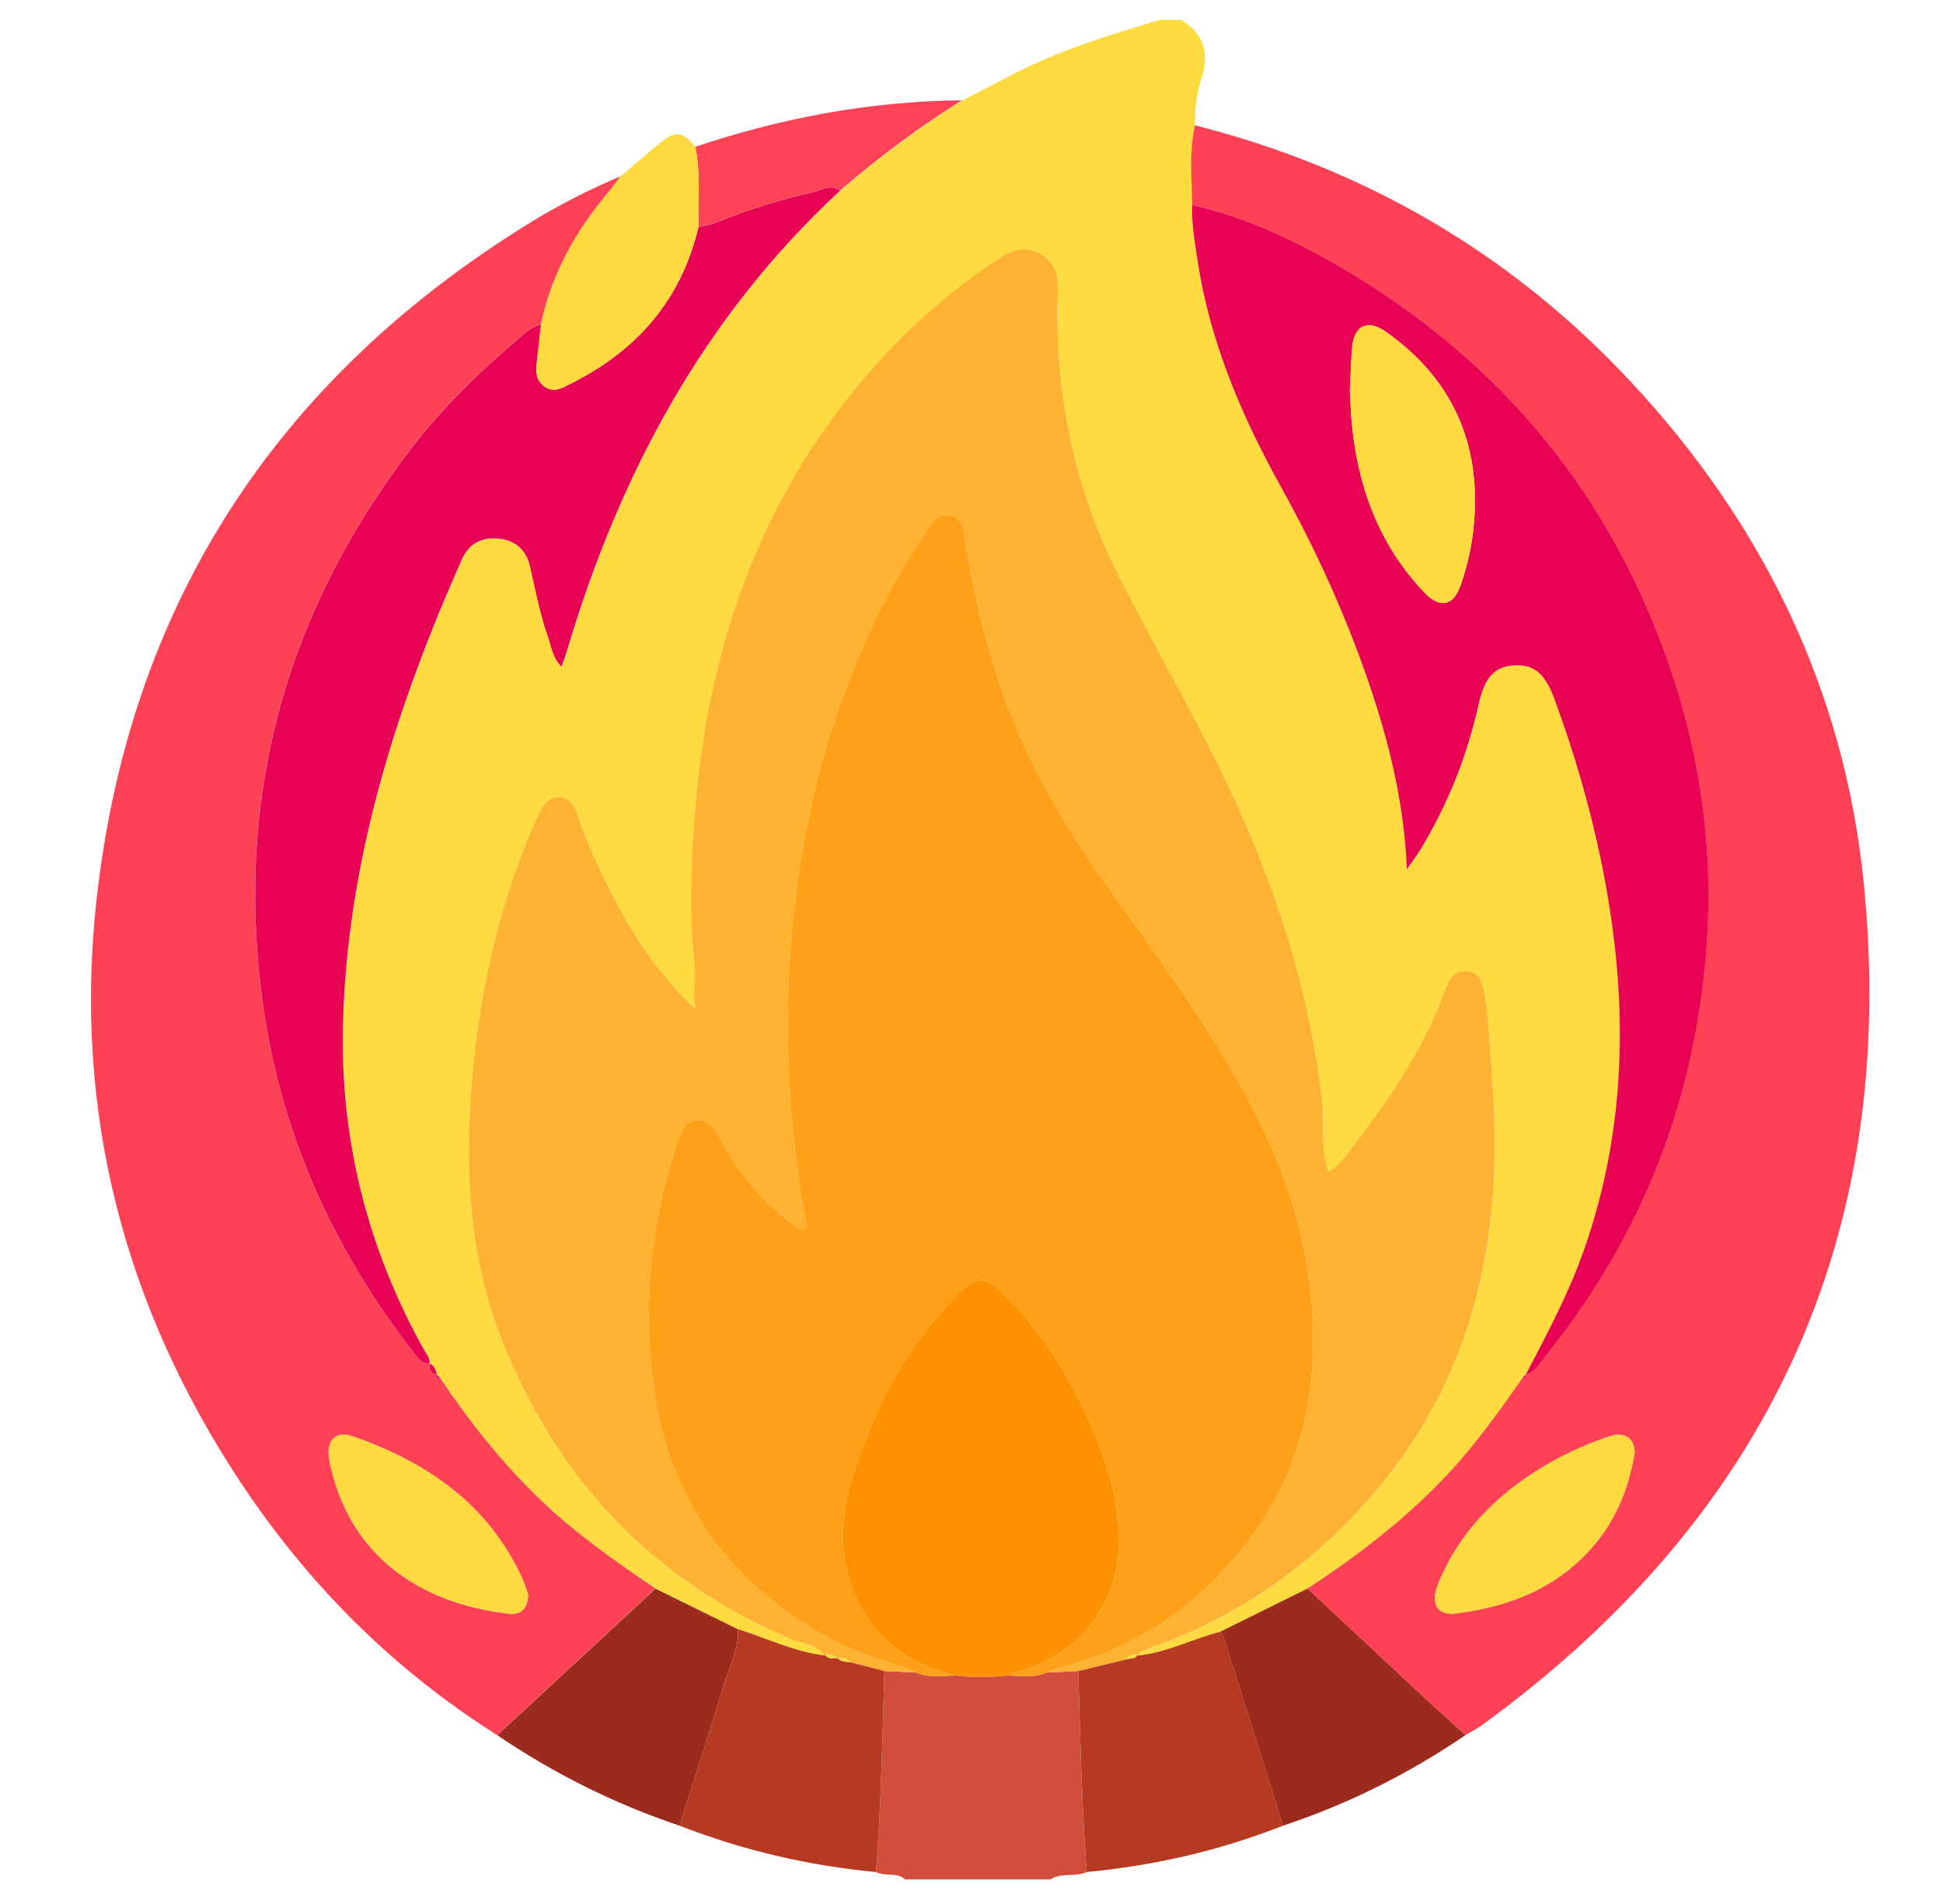 <svg width="50" height="49" viewBox="0 0 50 49" fill="none" xmlns="http://www.w3.org/2000/svg">
<g clip-path="url(#clip0_4044_24360)">
<path d="M29.834 0.508H30.395C30.974 0.863 31.127 1.353 30.924 2C30.8 2.393 30.735 2.807 30.754 3.225C30.603 3.905 30.671 4.592 30.684 5.278C30.659 5.748 30.745 6.209 30.814 6.669C31.128 8.777 31.947 10.698 32.975 12.547C33.928 14.264 34.731 16.051 35.341 17.92C35.803 19.336 36.136 20.779 36.208 22.372C36.353 22.162 36.446 22.043 36.524 21.916C37.247 20.739 37.754 19.473 38.054 18.125C38.209 17.431 38.463 17.152 38.973 17.125C39.485 17.099 39.761 17.335 40.01 18.011C40.505 19.356 40.908 20.727 41.198 22.13C41.898 25.511 41.924 28.864 40.764 32.168C40.372 33.287 39.816 34.327 39.268 35.373L39.273 35.368C39.242 35.402 39.211 35.435 39.181 35.469C38.585 36.318 37.987 37.162 37.273 37.924C36.196 39.077 34.961 40.028 33.645 40.886C32.895 41.258 32.146 41.628 31.395 41.999C30.687 42.181 30.029 42.538 29.288 42.609C29.342 42.497 29.451 42.472 29.554 42.437C31.88 41.615 33.822 40.257 35.418 38.364C38.053 35.24 38.715 31.585 38.393 27.652C38.332 26.911 38.326 26.163 38.171 25.431C38.12 25.193 38.019 25.031 37.756 25.004C37.472 24.974 37.328 25.121 37.239 25.369C36.709 26.834 35.877 28.128 34.935 29.352C34.716 29.636 34.521 29.96 34.19 30.167C33.971 29.546 34.098 28.93 34.028 28.333C33.67 25.285 32.707 22.427 31.348 19.686C30.531 18.041 29.613 16.447 28.787 14.809C27.639 12.535 27.141 10.094 27.226 7.542C27.24 7.135 27.195 6.779 26.782 6.544C26.353 6.301 26.015 6.456 25.66 6.69C24.366 7.543 23.229 8.567 22.225 9.75C20.482 11.803 19.298 14.14 18.592 16.729C18.187 18.218 17.961 19.733 17.858 21.273C17.78 22.425 17.741 23.567 17.865 24.716C17.91 25.131 17.852 25.552 17.896 25.977C17.042 25.167 16.402 24.242 15.867 23.237C15.472 22.494 15.116 21.735 14.849 20.936C14.778 20.724 14.66 20.538 14.398 20.522C14.135 20.506 14.005 20.675 13.907 20.881C13.826 21.049 13.747 21.219 13.674 21.391C12.818 23.413 12.35 25.525 12.158 27.71C11.954 30.031 12.058 32.305 12.922 34.502C14.323 38.066 16.758 40.627 20.278 42.159C20.598 42.299 20.99 42.3 21.229 42.61C20.445 42.517 19.739 42.165 18.997 41.933C18.289 41.586 17.581 41.238 16.874 40.889C15.862 40.2 14.859 39.502 13.967 38.653C12.96 37.697 12.108 36.62 11.336 35.473C11.305 35.439 11.275 35.405 11.244 35.372L11.249 35.377C11.223 35.257 11.188 35.144 11.058 35.093L11.06 35.095C11.077 34.958 10.984 34.862 10.925 34.756C9.446 32.111 8.74 29.27 8.834 26.249C8.963 22.074 10.213 18.175 11.895 14.395C12.073 13.992 12.407 13.824 12.843 13.868C13.287 13.913 13.555 14.177 13.649 14.596C13.783 15.203 13.904 15.814 14.109 16.404C14.195 16.653 14.229 16.933 14.455 17.165C14.511 17.003 14.555 16.887 14.59 16.77C15.94 12.227 18.106 8.169 21.624 4.912C22.609 4.057 23.656 3.284 24.759 2.588C25.2 2.359 25.641 2.128 26.084 1.9C27.279 1.284 28.559 0.898 29.84 0.514L29.834 0.508Z" fill="#FEDB40"/>
<path d="M27.965 48.177C27.67 48.318 27.317 48.18 27.03 48.368H23.291C23.077 48.169 22.777 48.302 22.543 48.178C22.672 46.457 22.708 44.73 22.759 43.004C23.032 43.017 23.305 43.031 23.577 43.043C23.906 43.189 24.251 43.124 24.591 43.12C25.033 43.174 25.474 43.165 25.914 43.12C26.255 43.123 26.6 43.189 26.929 43.043C27.202 43.029 27.474 43.017 27.747 43.003C27.798 44.729 27.834 46.454 27.964 48.177H27.965Z" fill="#D24E3C"/>
<path d="M27.748 43.004C27.475 43.018 27.203 43.031 26.93 43.043C26.999 43.009 27.065 42.962 27.137 42.946C28.854 42.547 30.295 41.694 31.503 40.402C32.808 39.007 33.569 37.365 33.744 35.486C33.967 33.069 33.407 30.785 32.301 28.639C31.279 26.657 29.965 24.857 28.671 23.05C27.47 21.373 26.41 19.628 25.746 17.66C25.312 16.374 25.017 15.058 24.816 13.719C24.781 13.481 24.683 13.297 24.432 13.254C24.206 13.217 24.048 13.341 23.932 13.526C23.634 14 23.31 14.459 23.041 14.949C21.352 18.032 20.52 21.362 20.316 24.847C20.191 27.006 20.349 29.163 20.705 31.3C20.724 31.413 20.84 31.557 20.689 31.63C20.564 31.691 20.472 31.548 20.374 31.476C19.542 30.865 18.927 30.073 18.456 29.163C18.346 28.952 18.198 28.826 17.944 28.83C17.667 28.835 17.577 29.021 17.501 29.235C16.771 31.264 16.547 33.386 16.793 35.489C17.156 38.603 18.833 40.901 21.663 42.325C22.279 42.635 22.954 42.765 23.579 43.043C23.306 43.031 23.033 43.017 22.761 43.004C22.471 42.929 22.182 42.855 21.891 42.78C21.805 42.668 21.68 42.671 21.558 42.67L21.553 42.685C21.463 42.599 21.355 42.569 21.233 42.578L21.227 42.607C20.987 42.295 20.596 42.295 20.275 42.155C16.757 40.624 14.322 38.062 12.919 34.498C12.055 32.3 11.952 30.027 12.155 27.707C12.347 25.521 12.816 23.409 13.671 21.387C13.743 21.215 13.823 21.045 13.904 20.877C14.004 20.671 14.133 20.502 14.396 20.518C14.657 20.534 14.776 20.719 14.847 20.932C15.115 21.731 15.47 22.49 15.864 23.233C16.398 24.238 17.039 25.165 17.894 25.974C17.849 25.549 17.908 25.127 17.863 24.712C17.738 23.564 17.778 22.42 17.855 21.27C17.959 19.729 18.183 18.214 18.59 16.725C19.295 14.137 20.479 11.799 22.223 9.746C23.228 8.563 24.363 7.539 25.657 6.686C26.013 6.452 26.351 6.297 26.78 6.54C27.192 6.775 27.236 7.131 27.223 7.538C27.139 10.09 27.636 12.53 28.784 14.805C29.611 16.444 30.529 18.037 31.345 19.683C32.704 22.422 33.669 25.28 34.026 28.329C34.096 28.926 33.97 29.542 34.188 30.163C34.519 29.956 34.715 29.632 34.932 29.349C35.875 28.124 36.706 26.83 37.236 25.365C37.326 25.117 37.469 24.97 37.754 25C38.017 25.027 38.119 25.189 38.169 25.428C38.325 26.161 38.331 26.907 38.391 27.648C38.712 31.581 38.05 35.236 35.416 38.36C33.821 40.253 31.879 41.612 29.551 42.433C29.45 42.469 29.339 42.494 29.286 42.605L29.278 42.577C29.162 42.573 29.055 42.587 28.994 42.705C28.579 42.805 28.163 42.905 27.748 43.004Z" fill="#FEB232"/>
<path d="M30.753 3.226C35.119 4.335 38.867 6.51 41.944 9.801C45.355 13.449 47.464 17.754 47.961 22.73C48.866 31.811 45.508 39.026 38.145 44.392C38.008 44.492 37.854 44.569 37.709 44.656C37.352 44.332 36.993 44.011 36.64 43.683C35.639 42.751 34.64 41.818 33.64 40.885C34.956 40.027 36.191 39.076 37.269 37.923C37.98 37.161 38.58 36.317 39.176 35.468C39.278 35.5 39.261 35.422 39.268 35.367L39.263 35.372C39.516 35.311 39.622 35.081 39.763 34.907C42.298 31.77 43.675 28.173 43.927 24.161C44.071 21.876 43.774 19.624 43.06 17.442C41.557 12.851 38.695 9.342 34.538 6.904C33.331 6.195 32.063 5.588 30.681 5.278C30.667 4.592 30.6 3.905 30.75 3.226H30.753ZM42.066 37.378C42.057 37.009 41.798 36.838 41.413 36.967C40.566 37.249 39.777 37.652 39.059 38.183C38.139 38.864 37.427 39.714 37 40.786C36.807 41.274 36.99 41.582 37.454 41.523C38.503 41.391 39.494 41.086 40.34 40.422C41.333 39.643 41.871 38.602 42.066 37.378Z" fill="#FE4155"/>
<path d="M12.797 44.656C10.137 42.978 7.956 40.801 6.219 38.191C3.195 33.641 1.887 28.616 2.48 23.192C3.313 15.582 7.097 9.777 13.605 5.753C14.359 5.286 15.149 4.881 15.969 4.538C15.866 4.674 15.767 4.814 15.657 4.944C14.815 5.946 14.189 7.059 13.921 8.353C13.766 8.39 13.631 8.466 13.51 8.567C12.473 9.441 11.484 10.371 10.654 11.443C7.401 15.638 6.051 20.371 6.738 25.655C7.182 29.072 8.533 32.105 10.647 34.811C10.75 34.943 10.848 35.096 11.052 35.087L11.049 35.085C11.033 35.233 11.069 35.346 11.24 35.369L11.235 35.364C11.244 35.418 11.225 35.496 11.327 35.465C12.099 36.612 12.953 37.688 13.958 38.646C14.851 39.495 15.853 40.193 16.865 40.881C15.509 42.138 14.152 43.396 12.796 44.653L12.797 44.656ZM13.591 41.028C13.546 40.91 13.497 40.746 13.426 40.593C12.547 38.698 10.975 37.627 9.073 36.964C8.628 36.808 8.379 37.085 8.476 37.581C8.944 39.966 10.728 41.252 13.078 41.527C13.398 41.564 13.58 41.412 13.591 41.028Z" fill="#FE4255"/>
<path d="M30.683 5.278C32.066 5.588 33.335 6.195 34.541 6.903C38.697 9.342 41.56 12.85 43.062 17.442C43.776 19.624 44.073 21.876 43.93 24.161C43.678 28.173 42.3 31.771 39.766 34.907C39.625 35.081 39.519 35.311 39.266 35.372C39.813 34.326 40.369 33.286 40.762 32.166C41.921 28.862 41.895 25.51 41.196 22.129C40.905 20.726 40.503 19.354 40.008 18.009C39.76 17.335 39.484 17.098 38.97 17.124C38.46 17.15 38.206 17.43 38.051 18.124C37.751 19.472 37.246 20.737 36.522 21.914C36.443 22.043 36.351 22.162 36.205 22.371C36.134 20.779 35.801 19.335 35.339 17.918C34.728 16.05 33.925 14.263 32.972 12.546C31.945 10.697 31.125 8.776 30.812 6.668C30.743 6.208 30.657 5.746 30.682 5.276L30.683 5.278ZM34.736 10.044C34.75 10.293 34.759 10.589 34.786 10.883C34.942 12.541 35.493 14.031 36.66 15.254C37.059 15.672 37.407 15.592 37.593 15.052C37.77 14.535 37.886 14.001 37.932 13.459C38.108 11.395 37.367 9.745 35.67 8.543C35.188 8.201 34.839 8.377 34.792 8.972C34.766 9.313 34.756 9.655 34.738 10.044H34.736Z" fill="#E70254"/>
<path d="M11.054 35.09C10.851 35.097 10.751 34.945 10.649 34.813C8.537 32.106 7.184 29.073 6.74 25.657C6.053 20.372 7.404 15.641 10.656 11.445C11.487 10.374 12.474 9.443 13.513 8.569C13.634 8.467 13.767 8.391 13.923 8.356C13.887 8.68 13.851 9.004 13.815 9.328C13.787 9.568 13.788 9.798 14.018 9.954C14.256 10.115 14.458 9.989 14.67 9.883C16.378 9.032 17.531 7.729 17.974 5.844C18.138 5.801 18.31 5.776 18.466 5.712C19.259 5.386 20.079 5.142 20.912 4.947C21.134 4.895 21.375 4.722 21.619 4.907C18.102 8.164 15.935 12.222 14.585 16.765C14.55 16.884 14.505 16.998 14.45 17.16C14.223 16.928 14.19 16.648 14.104 16.399C13.9 15.81 13.778 15.199 13.644 14.591C13.551 14.172 13.282 13.908 12.838 13.863C12.402 13.818 12.069 13.987 11.889 14.39C10.209 18.17 8.96 22.068 8.829 26.244C8.735 29.265 9.441 32.108 10.919 34.751C10.979 34.857 11.07 34.953 11.055 35.09H11.054Z" fill="#E70254"/>
<path d="M21.889 42.78C22.179 42.855 22.468 42.93 22.759 43.004C22.708 44.73 22.672 46.455 22.543 48.178C20.804 48.013 19.117 47.621 17.489 46.985C17.865 45.792 18.258 44.603 18.613 43.402C18.757 42.917 19.018 42.458 18.992 41.928C19.734 42.16 20.44 42.512 21.224 42.605L21.23 42.577C21.305 42.71 21.436 42.67 21.551 42.684L21.556 42.669C21.643 42.776 21.771 42.76 21.889 42.779V42.78Z" fill="#B53A21"/>
<path d="M27.748 43.005C28.163 42.905 28.579 42.805 28.994 42.705C29.091 42.668 29.222 42.705 29.278 42.577L29.286 42.605C30.026 42.534 30.684 42.178 31.393 41.996C31.49 42.066 31.501 42.177 31.534 42.28C32.027 43.849 32.523 45.416 33.018 46.984C31.391 47.625 29.704 48.013 27.964 48.177C27.834 46.456 27.799 44.729 27.747 43.003L27.748 43.005Z" fill="#B53A21"/>
<path d="M33.018 46.985C32.523 45.418 32.027 43.85 31.534 42.281C31.501 42.178 31.489 42.067 31.393 41.997C32.143 41.626 32.892 41.255 33.643 40.884C34.643 41.816 35.64 42.75 36.641 43.681C36.994 44.009 37.353 44.331 37.71 44.655C36.254 45.648 34.691 46.428 33.018 46.984V46.985Z" fill="#9B2B1C"/>
<path d="M18.991 41.928C19.017 42.458 18.756 42.917 18.612 43.402C18.257 44.603 17.865 45.792 17.488 46.985C15.818 46.423 14.255 45.646 12.797 44.656C14.154 43.4 15.51 42.142 16.867 40.885C17.575 41.233 18.283 41.581 18.99 41.93L18.991 41.928Z" fill="#9B2B1C"/>
<path d="M21.618 4.906C21.374 4.72 21.133 4.894 20.911 4.946C20.078 5.141 19.259 5.384 18.465 5.71C18.309 5.774 18.137 5.799 17.973 5.843C17.965 5.153 18.032 4.462 17.893 3.778C20.118 3.032 22.4 2.602 24.751 2.582C23.648 3.279 22.602 4.051 21.617 4.906H21.618Z" fill="#FE4356"/>
<path d="M11.242 35.373C11.073 35.349 11.036 35.237 11.052 35.089C11.181 35.14 11.216 35.253 11.242 35.373Z" fill="#E70254"/>
<path d="M11.329 35.468C11.228 35.499 11.245 35.42 11.236 35.367C11.268 35.4 11.297 35.434 11.329 35.468Z" fill="#E70254"/>
<path d="M39.271 35.367C39.262 35.422 39.279 35.499 39.178 35.468C39.21 35.434 39.241 35.4 39.271 35.367Z" fill="#E70254"/>
<path d="M17.893 3.778C18.032 4.462 17.965 5.153 17.973 5.842C17.53 7.728 16.377 9.032 14.669 9.882C14.458 9.987 14.255 10.114 14.017 9.953C13.786 9.797 13.786 9.567 13.813 9.327C13.849 9.003 13.886 8.679 13.922 8.355C14.19 7.059 14.816 5.947 15.659 4.944C15.768 4.814 15.867 4.674 15.97 4.538C16.319 4.243 16.663 3.939 17.02 3.652C17.388 3.356 17.578 3.39 17.893 3.777V3.778Z" fill="#FEDA40"/>
<path d="M23.578 43.043C22.954 42.765 22.277 42.635 21.662 42.325C18.831 40.901 17.155 38.603 16.792 35.489C16.547 33.386 16.769 31.264 17.5 29.235C17.577 29.021 17.666 28.835 17.943 28.83C18.197 28.825 18.345 28.952 18.455 29.163C18.926 30.073 19.541 30.864 20.372 31.476C20.471 31.548 20.562 31.69 20.688 31.63C20.839 31.557 20.723 31.413 20.704 31.3C20.348 29.162 20.189 27.006 20.315 24.847C20.518 21.362 21.352 18.032 23.039 14.949C23.307 14.459 23.633 14 23.931 13.526C24.047 13.342 24.206 13.217 24.431 13.254C24.681 13.296 24.78 13.481 24.815 13.72C25.014 15.059 25.31 16.374 25.745 17.66C26.409 19.628 27.468 21.373 28.67 23.05C29.964 24.858 31.278 26.657 32.3 28.639C33.406 30.785 33.967 33.07 33.743 35.486C33.569 37.365 32.806 39.006 31.502 40.403C30.295 41.695 28.853 42.547 27.136 42.946C27.064 42.963 26.998 43.011 26.929 43.043C26.6 43.189 26.255 43.123 25.914 43.12C25.956 43.098 25.993 43.066 26.037 43.056C27.721 42.669 28.816 41.318 28.801 39.605C28.793 38.724 28.557 37.889 28.237 37.072C27.691 35.682 26.94 34.421 25.891 33.353C25.357 32.81 25.141 32.82 24.614 33.351C23.428 34.544 22.639 35.983 22.092 37.554C21.795 38.405 21.568 39.295 21.749 40.207C22.062 41.783 23.034 42.744 24.593 43.12C24.252 43.123 23.907 43.189 23.578 43.043Z" fill="#FEA119"/>
<path d="M24.591 43.12C23.034 42.745 22.061 41.784 21.748 40.207C21.567 39.295 21.794 38.405 22.09 37.554C22.638 35.983 23.427 34.544 24.613 33.351C25.141 32.82 25.356 32.81 25.889 33.353C26.939 34.422 27.69 35.682 28.236 37.072C28.556 37.888 28.792 38.724 28.799 39.605C28.814 41.318 27.721 42.668 26.035 43.056C25.992 43.065 25.953 43.098 25.913 43.12C25.472 43.164 25.03 43.174 24.59 43.12H24.591Z" fill="#FE9100"/>
<path d="M21.551 42.684C21.436 42.67 21.305 42.71 21.23 42.577C21.352 42.568 21.461 42.598 21.551 42.684Z" fill="#FEDB40"/>
<path d="M29.278 42.578C29.222 42.706 29.091 42.668 28.994 42.707C29.055 42.589 29.162 42.574 29.278 42.578Z" fill="#FEDB40"/>
<path d="M21.889 42.78C21.771 42.761 21.643 42.777 21.556 42.67C21.678 42.67 21.802 42.668 21.889 42.78Z" fill="#FEDB40"/>
<path d="M42.066 37.378C41.871 38.602 41.333 39.645 40.34 40.422C39.494 41.087 38.503 41.392 37.454 41.523C36.99 41.582 36.806 41.274 37.001 40.786C37.426 39.714 38.139 38.864 39.059 38.183C39.777 37.652 40.566 37.249 41.413 36.967C41.798 36.838 42.059 37.009 42.066 37.378Z" fill="#FEDA40"/>
<path d="M13.591 41.028C13.58 41.412 13.397 41.564 13.078 41.527C10.728 41.252 8.945 39.966 8.476 37.581C8.379 37.085 8.628 36.809 9.073 36.964C10.976 37.627 12.547 38.698 13.426 40.593C13.497 40.746 13.546 40.91 13.591 41.028Z" fill="#FEDA40"/>
<path d="M34.736 10.044C34.755 9.655 34.765 9.313 34.791 8.972C34.837 8.376 35.186 8.2 35.669 8.543C37.366 9.745 38.106 11.395 37.931 13.459C37.884 14.001 37.77 14.535 37.591 15.052C37.406 15.592 37.058 15.673 36.659 15.254C35.492 14.031 34.94 12.54 34.785 10.883C34.758 10.589 34.75 10.293 34.735 10.044H34.736Z" fill="#FEDA40"/>
</g>
<defs>
<clipPath id="clip0_4044_24360">
<rect width="47.875" height="48" fill="white" transform="translate(1.316 0.5)"/>
</clipPath>
</defs>
</svg>
